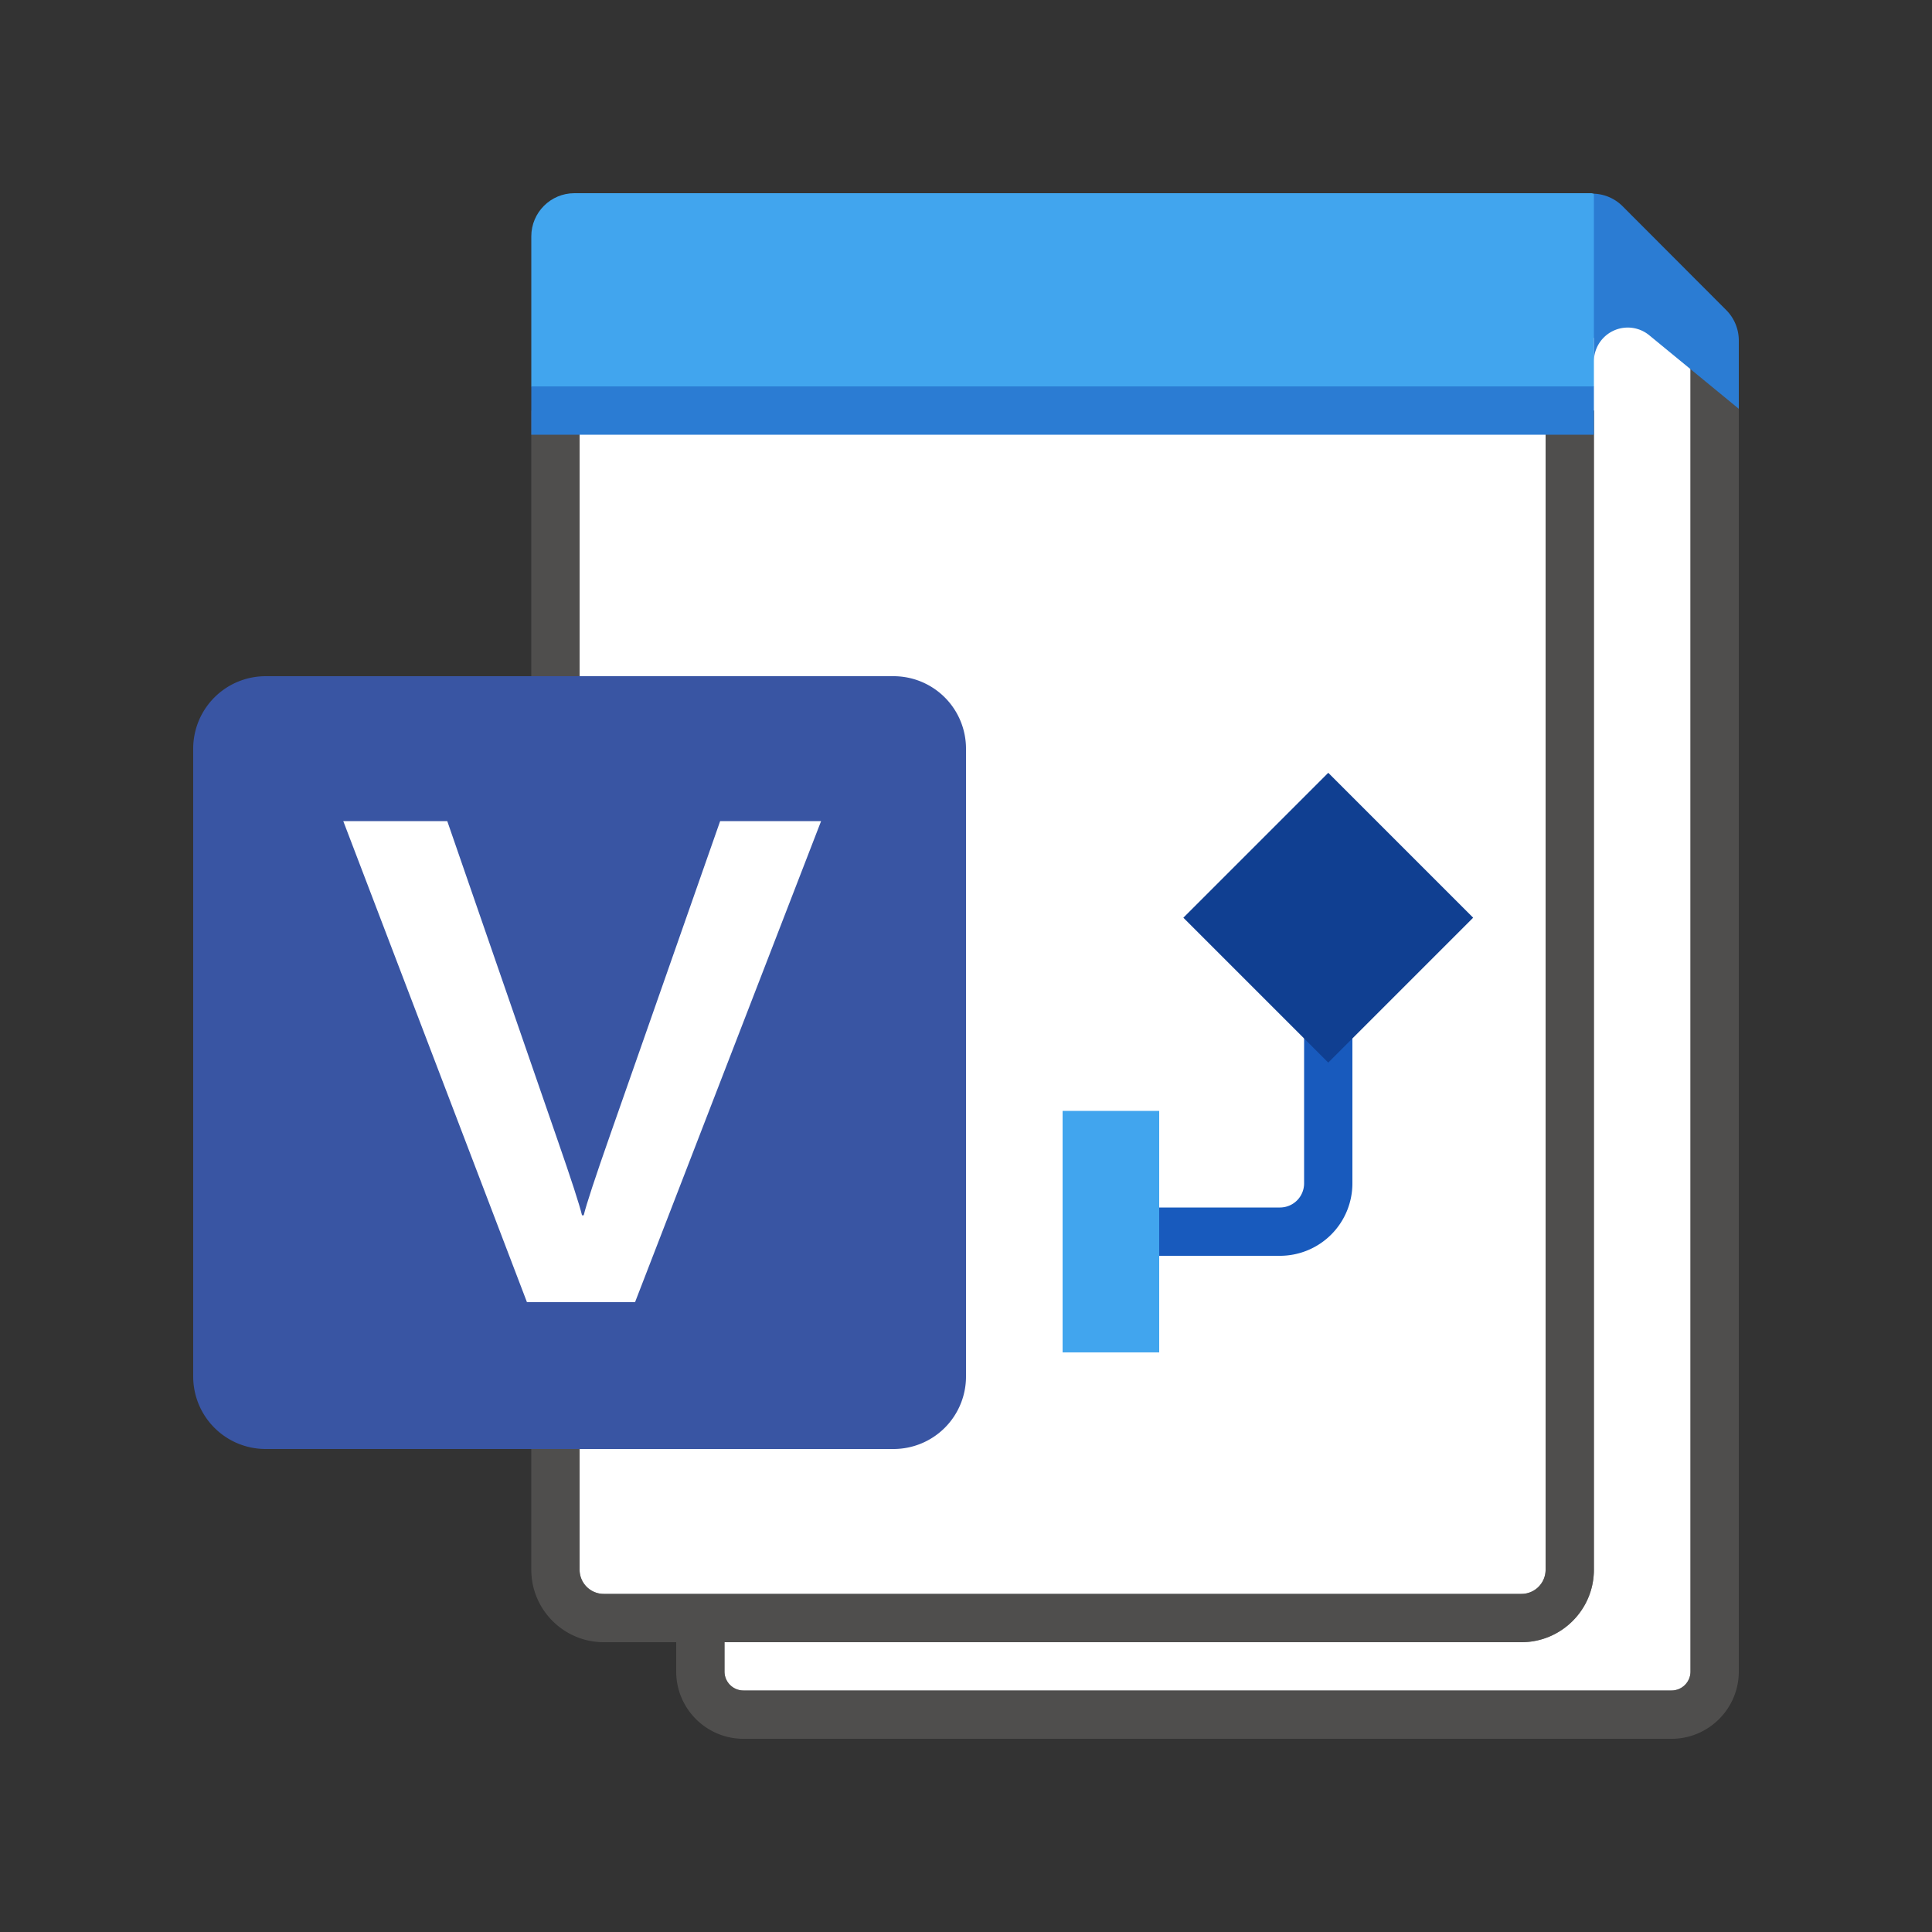 <svg xmlns="http://www.w3.org/2000/svg" viewBox="0 0 40 40"><rect x="0" y="0" width="40" height="40" fill="#333333" stroke="none"/><g fill="#FFF"><path d="M33 32.5c0 .827-.673 1.5-1.5 1.5H15v.607c0 .217.176.393.393.393h19.214a.393.393 0 0 0 .393-.393V7.5h.5v-.572l-3-1.678V8.5h.5v24z"/><path d="M12.5 33h19a.5.5 0 0 0 .5-.5v-24H12v24a.5.5 0 0 0 .5.5z"/></g><path opacity=".64" fill="#605E5C" d="M35 7.5v27.107a.393.393 0 0 1-.393.393H15.393a.393.393 0 0 1-.393-.393V34h16.5c.827 0 1.5-.673 1.5-1.5v-24h-1v24a.5.5 0 0 1-.5.5h-19a.5.5 0 0 1-.5-.5v-24h-1v24c0 .827.673 1.5 1.5 1.5H14v.607c0 .768.625 1.393 1.393 1.393h19.214c.768 0 1.393-.625 1.393-1.393V7.5h-1z"/><path fill="#3955A3" d="M5.5 30h13a1.5 1.5 0 0 0 1.5-1.5v-13a1.5 1.5 0 0 0-1.5-1.5h-13A1.5 1.5 0 0 0 4 15.5v13A1.5 1.5 0 0 0 5.5 30z"/><path fill="#FFF" d="M11.54 23.592c.288.829.458 1.352.51 1.57h.035c.052-.218.236-.778.553-1.681L14.91 17H17l-3.852 9.96H10.91L7.107 17H9.26l2.28 6.592z"/><path fill="#41A5EE" d="M33 4.01c-.017-.001-.032-.01-.048-.01h-21.06C11.4 4 11 4.4 11 4.893V8l.5.5h21L33 8V7l.5-.5V5l-.5-.99z"/><path fill="#2B7CD3" d="M11 8h22v1H11zM34.147 6.942L36 8.464V7.048a.892.892 0 0 0-.262-.63L33.584 4.26A.889.889 0 0 0 33 4.01v3.474a.701.701 0 0 1 1.147-.542z"/><g><path fill="#185ABD" d="M26.5 26h-3v-1h3a.5.5 0 0 0 .5-.5v-4h1v4a1.5 1.5 0 0 1-1.5 1.5z"/><path fill="#41A5EE" d="M22 23h2v5h-2z"/><path fill="#103F91" d="M24.5 19l3-3 3 3-3 3z"/></g></svg>